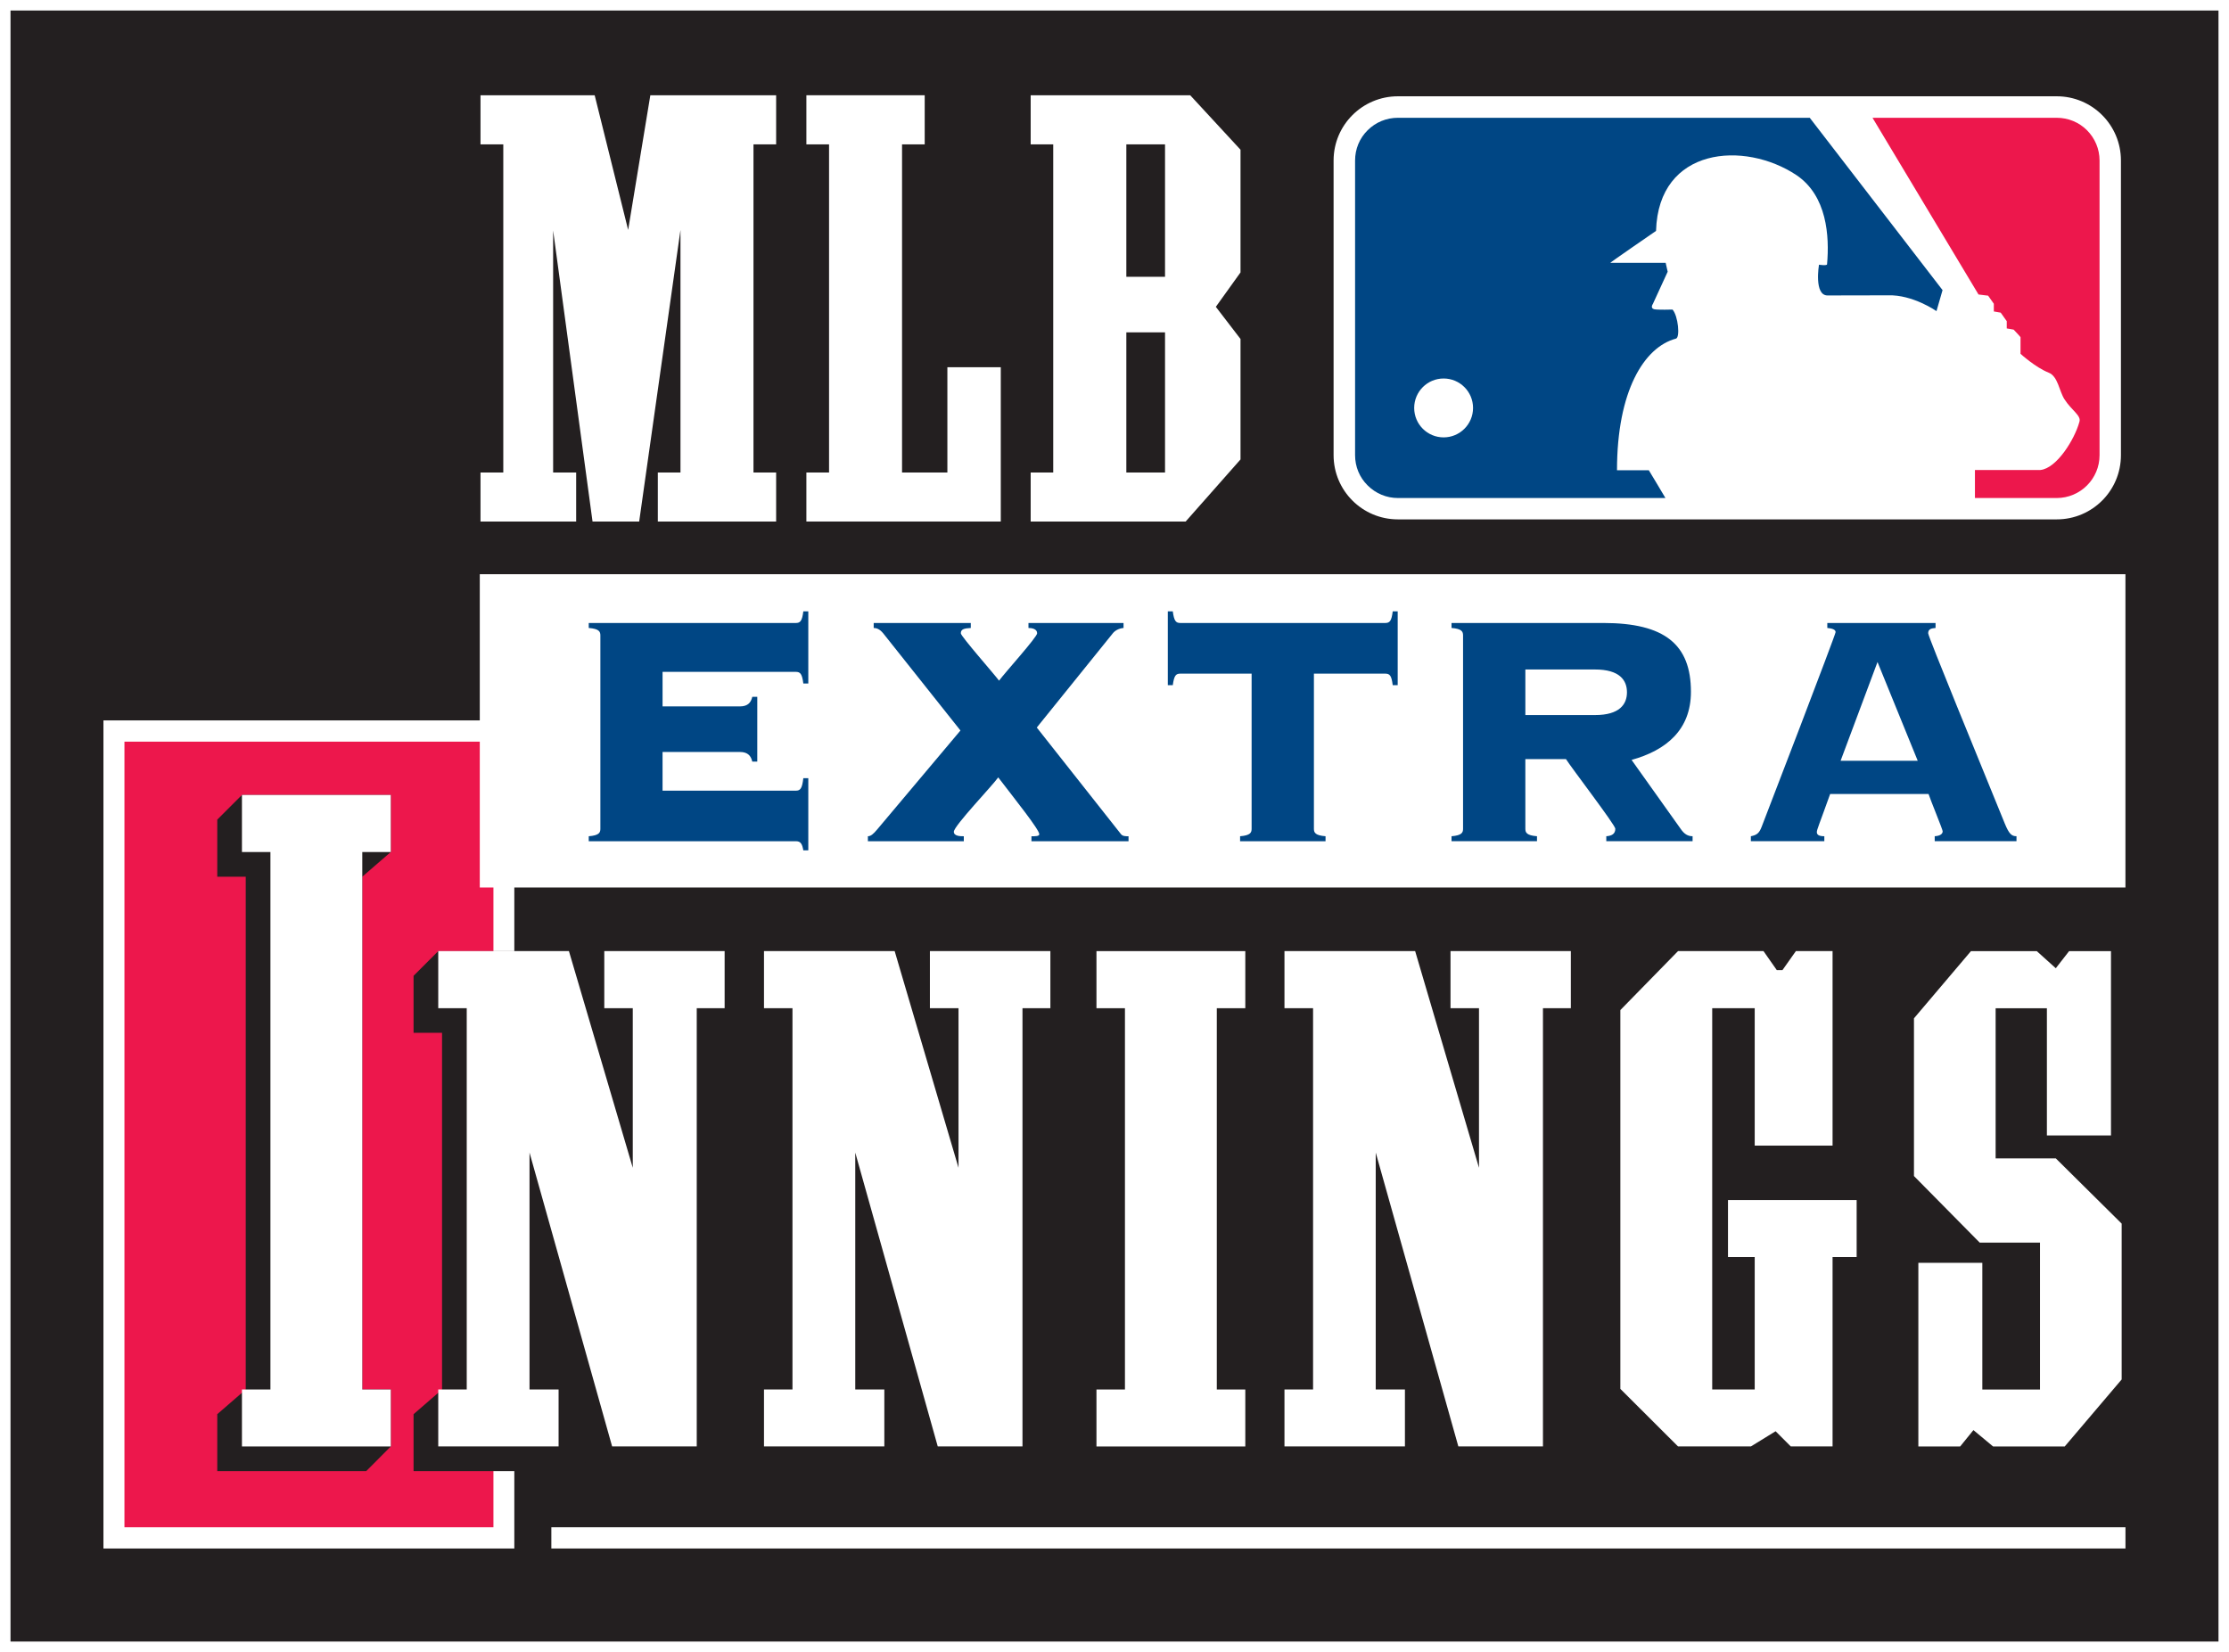 <svg width="252.38" height="187.07" enable-background="new 0 0 250 184.69" version="1.1" viewBox="0 0 252.38 187.07" xml:space="preserve" xmlns="http://www.w3.org/2000/svg">
<path d="m0 0v187.07h252.38v-187.07z" color="#000000" color-rendering="auto" dominant-baseline="auto" enable-background="accumulate" fill="#fff" image-rendering="auto" shape-rendering="auto" solid-color="#000000" style="font-feature-settings:normal;font-variant-alternates:normal;font-variant-caps:normal;font-variant-ligatures:normal;font-variant-numeric:normal;font-variant-position:normal;isolation:auto;mix-blend-mode:normal;shape-padding:0;text-decoration-color:#000000;text-decoration-line:none;text-decoration-style:solid;text-indent:0;text-orientation:mixed;text-transform:none;white-space:normal"/><g transform="translate(1.19 1.19)">
	<path d="m0 0h250v184.69h-250z" fill="#231f20"/>
	<path d="m10.522 80.385h46.522v93.77h-46.522z" fill="#fff"/>
	<path d="m12.9 82.791h41.779v88.96h-41.779z" fill="#ed174c"/>
	<path d="m86.688 15.158v-5.563h-14.244l-2.512 15.251-3.79-15.251h-12.927v5.563h2.58v37.156h-2.58v5.55h10.831v-5.55h-2.607v-27.4l4.461 32.95h5.281l4.676-33.018v27.468h-2.565v5.55h13.396v-5.55h-2.565v-37.156" fill="#fff"/>
	<path d="m103.51 15.158h-2.566v37.156h5.133v-11.921h6.047v17.471h-22.011v-5.55h2.567v-37.156h-2.567v-5.563h13.397" fill="#fff"/>
	<path d="m133.57 9.595 5.698 6.168v13.894l-2.795 3.896 2.795 3.642v13.639l-6.209 7.029h-17.55v-5.549h2.553v-37.156h-2.553v-5.563m15.212 20.558v-14.995h-4.381v14.995zm0 22.161v-15.87h-4.381v15.871h4.381z" fill="#fff"/>
	<path d="m53.134 63.831h186.33v35.475h-186.33z" fill="#fff"/>
	<path d="m84.552 85.049h-0.564c-0.149-0.619-0.471-1.089-1.411-1.089h-8.749v4.381h15.091c0.511 0 0.713-0.242 0.847-1.411h0.564v8.17h-0.564c-0.134-0.792-0.336-1.034-0.847-1.034h-23.449v-0.564c1.183-0.094 1.317-0.417 1.317-0.847v-21.89c0-0.43-0.134-0.753-1.317-0.847v-0.564h23.449c0.511 0 0.713-0.242 0.847-1.317h0.564v8.169h-0.564c-0.134-1.075-0.336-1.317-0.847-1.317h-15.09v3.911h8.749c0.94 0 1.262-0.47 1.411-1.087h0.564" fill="#004684"/>
	<path d="m97.077 94.065v-0.564c0.322 0 0.604-0.229 1.075-0.794l9.406-11.18-8.748-11.005c-0.417-0.511-0.793-0.604-1.075-0.604v-0.564h10.992v0.564c-0.752 0.041-1.128 0.134-1.128 0.604 0 0.336 3.856 4.703 4.327 5.362 0.698-0.94 4.314-4.932 4.314-5.362 0-0.511-0.605-0.604-0.981-0.604v-0.564h10.764v0.564c-0.511 0.041-0.94 0.283-1.182 0.564l-8.641 10.71 9.541 12.082c0.189 0.229 0.511 0.229 0.847 0.229v0.564h-10.992v-0.564c0.457 0 0.887 0 0.887-0.229 0-0.525-2.674-3.857-4.649-6.437-0.658 0.94-5.026 5.496-5.026 6.154 0 0.511 0.752 0.511 1.129 0.511v0.564" fill="#004684"/>
	<path d="m139.22 94.065v-0.564c1.17-0.094 1.305-0.417 1.305-0.847v-17.564h-8.078c-0.511 0-0.698 0.229-0.847 1.305h-0.563v-8.359h0.563c0.148 1.075 0.336 1.317 0.847 1.317h23.208c0.524 0 0.712-0.242 0.847-1.317h0.563v8.359h-0.563c-0.135-1.075-0.322-1.305-0.847-1.305h-8.076v17.564c0 0.43 0.135 0.753 1.317 0.847v0.564" fill="#004684"/>
	<path d="m171.52 92.654c0 0.43 0.135 0.753 1.317 0.847v0.564h-9.676v-0.564c1.17-0.094 1.305-0.417 1.305-0.847v-21.89c0-0.43-0.135-0.753-1.305-0.847v-0.564h17.188c6.962 0 9.918 2.445 9.918 7.793 0 4.328-2.821 6.626-6.72 7.713l5.549 7.794c0.418 0.619 0.835 0.847 1.358 0.847v0.564h-9.77v-0.564c0.646-0.041 1.021-0.283 1.021-0.847 0-0.417-4.973-6.907-5.59-7.888h-4.597m2e-3 -4.985h7.889c2.78 0 3.615-1.223 3.615-2.579 0-1.372-0.835-2.581-3.615-2.581h-7.889z" fill="#004684"/>
	<path d="m206.03 88.717c-1.224 3.426-1.507 4.031-1.507 4.313 0 0.281 0.189 0.471 0.848 0.471v0.564h-8.318v-0.564c0.659-0.135 0.94-0.324 1.224-1.075 0.43-1.089 8.371-21.756 8.371-22.039 0-0.336-0.523-0.43-0.94-0.47v-0.564h12.257v0.564c-0.512 0.041-0.835 0.134-0.835 0.604 0 0.376 5.779 14.433 8.683 21.568 0.47 1.128 0.751 1.411 1.315 1.411v0.564h-9.259v-0.564c0.659-0.041 0.901-0.283 0.901-0.564 0-0.189-1.41-3.616-1.6-4.22m-9.957-3.761h8.733l-4.554-11.182z" fill="#004684"/>
	<path d="m80.857 106.51h-13.626l-2.795 2.795v1.305l-1.21-4.1h-14.795l-2.795 2.795v6.451h3.225v40.395l-3.225 2.796v6.449h13.626l2.795-2.795v-6.45h-3.292v-14.097l6.558 23.342h9.582l2.795-2.795v-46.845l3.158-2.781m-13.197 2.781v5.818l-1.707-5.818z" fill="#231f20"/>
	<path d="m43.056 95.289v-6.464h-16.851l-2.796 2.795v6.463h3.225v58.065l-3.225 2.796v6.45h16.865l2.782-2.795v-6.451h-3.226v-58.065" fill="#231f20"/>
	<path d="m80.857 112.97v-6.465h-13.626v6.465h3.225v18.073l-7.23-24.538h-14.795v6.465h3.225v43.175h-3.225v6.451h13.626v-6.451h-3.292v-26.822l9.353 33.273h9.581v-49.626" fill="#fff"/>
	<path d="m117.74 112.97v-6.465h-13.641v6.465h3.239v18.073l-7.23-24.538h-14.795v6.465h3.225v43.175h-3.225v6.451h13.626v-6.451h-3.292v-26.822l9.34 33.273h9.594v-49.626" fill="#fff"/>
	<path d="m176.67 112.97v-6.465h-13.625v6.465h3.225v18.073l-7.23-24.538h-14.795v6.465h3.238v43.175h-3.238v6.451h13.639v-6.451h-3.306v-26.822l9.354 33.273h9.581v-49.626" fill="#fff"/>
	<path d="m139.81 106.51v6.465h-3.227v43.175h3.227v6.451h-16.852v-6.451h3.225v-43.175h-3.225v-6.465" fill="#fff"/>
	<path d="m43.056 88.825v6.464h-3.226v60.859h3.226v6.451h-16.851v-6.451h3.225v-60.859h-3.225v-6.464" fill="#fff"/>
	<path d="m209.03 141.15v-6.451h-14.567v6.451h3.025v14.997h-4.812v-43.175h4.812v15.561h8.815v-22.026h-4.153l-1.519 2.151h-0.645l-1.505-2.151h-9.675l-6.531 6.679v42.895l6.531 6.517h8.251l2.795-1.721 1.72 1.721h4.731v-21.448" fill="#fff"/>
	<path d="m215.52 114.12 6.451-7.607h7.457l2.149 1.935 1.507-1.935h4.743v20.87h-7.257v-14.405h-5.804v16.999h6.811l7.459 7.389v17.646l-6.449 7.592h-8.104l-2.231-1.856-1.505 1.856h-4.73v-20.802h7.243v14.351h6.53v-16.635h-6.826l-7.444-7.54" fill="#fff"/>
	<path d="m61.237 171.75h178.23v2.404h-178.23z" fill="#fff"/>
	<path d="m157.09 57.622c-4.019 0-7.283-3.253-7.283-7.27v-33.368c0-4.017 3.265-7.27 7.283-7.27h74.594c4.019 0 7.27 3.253 7.27 7.27v33.368c0 4.017-3.251 7.27-7.27 7.27" fill="#fff"/>
	<path d="m235.11 13.558c-0.914-0.914-2.138-1.411-3.428-1.411h-20.856l12.001 20.009 1.089 0.134 0.646 0.914v0.873l0.779 0.135 0.685 0.967v0.821l0.779 0.134s0.78 0.82 0.78 0.859v1.881s1.693 1.547 3.197 2.138c1.049 0.417 1.184 2.109 1.788 3.023 0.82 1.276 1.922 1.828 1.68 2.553-0.538 1.962-2.554 5.254-4.422 5.443h-7.404v3.172h9.259c2.675 0 4.851-2.178 4.851-4.851v-33.368c-1e-3 -1.289-0.512-2.512-1.424-3.426" fill="#ed174c"/>
	<path d="m203.72 12.147h-46.629c-1.29 0-2.514 0.497-3.428 1.411-0.927 0.914-1.423 2.137-1.423 3.426v33.368c0 1.289 0.496 2.512 1.423 3.426 0.914 0.914 2.138 1.425 3.428 1.425h30.29c-0.753-1.264-1.614-2.716-1.883-3.145h-3.602c0-8.949 3.052-13.935 6.665-14.902 0.499-0.096 0.269-2.555-0.375-3.293 0 0-1.734 0.055-2.097-0.041-0.458-0.134-0.134-0.59-0.134-0.59l1.679-3.654-0.228-1.009h-6.262c-0.082 0 5.173-3.614 5.173-3.614 0.269-9.501 9.997-10.24 15.896-6.317 3.467 2.339 3.75 6.907 3.467 10.105-0.04 0.175-0.914 0.041-0.914 0.041s-0.59 3.481 0.97 3.481l6.852-0.014c2.796-0.094 5.482 1.787 5.482 1.787l0.687-2.378m-56.493 16.676c-1.84 0-3.332-1.492-3.332-3.333 0-1.842 1.492-3.334 3.332-3.334 1.841 0 3.333 1.492 3.333 3.334 0 1.841-1.493 3.333-3.333 3.333z" fill="#004684"/>
</g>
</svg>
